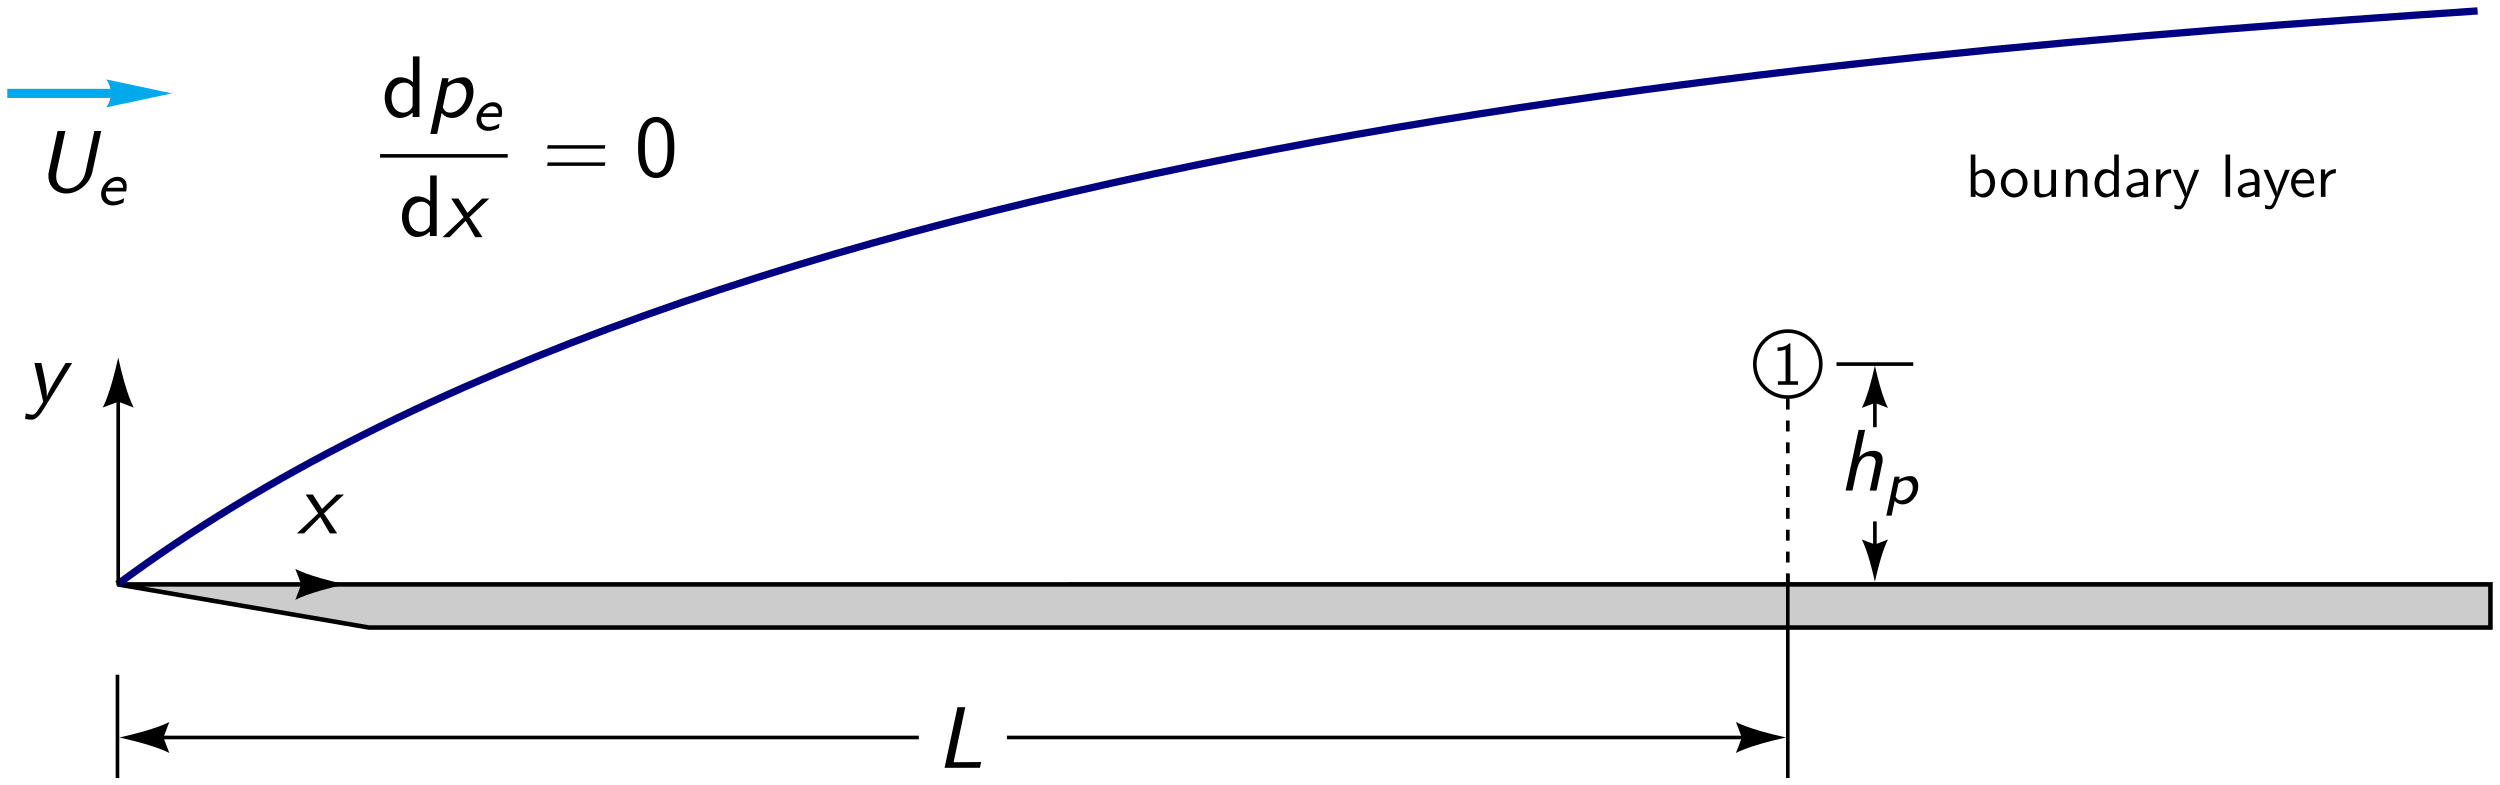 <?xml version="1.0" encoding="UTF-8" standalone="no"?>
<!-- Created with Inkscape (http://www.inkscape.org/) -->

<svg
   xmlns:dc="http://purl.org/dc/elements/1.1/"
   xmlns:cc="http://creativecommons.org/ns#"
   xmlns:rdf="http://www.w3.org/1999/02/22-rdf-syntax-ns#"
   xmlns:svg="http://www.w3.org/2000/svg"
   xmlns="http://www.w3.org/2000/svg"
   xmlns:sodipodi="http://sodipodi.sourceforge.net/DTD/sodipodi-0.dtd"
   xmlns:inkscape="http://www.inkscape.org/namespaces/inkscape"
   id="svg2"
   version="1.1"
   inkscape:version="0.92.2 (5c3e80d, 2017-08-06)"
   width="343.314"
   height="107.839"
   xml:space="preserve"
   sodipodi:docname="Problema_Teo_C1.svg"><sodipodi:namedview
     pagecolor="#ffffff"
     bordercolor="#666666"
     borderopacity="1"
     objecttolerance="10"
     gridtolerance="10"
     guidetolerance="10"
     inkscape:pageopacity="0"
     inkscape:pageshadow="2"
     inkscape:window-width="3840"
     inkscape:window-height="1973"
     id="namedview4"
     showgrid="false"
     showguides="false"
     inkscape:guide-bbox="true"
     inkscape:zoom="4.2233056"
     inkscape:cx="208.3798"
     inkscape:cy="44.34431"
     inkscape:window-x="-18"
     inkscape:window-y="-18"
     inkscape:window-maximized="1"
     inkscape:current-layer="g10"
     fit-margin-top="1"
     fit-margin-left="1"
     fit-margin-right="1"
     fit-margin-bottom="1"><sodipodi:guide
       orientation="1,0"
       position="147.072,29"
       id="guide4272"
       inkscape:locked="false" /><sodipodi:guide
       orientation="1,0"
       position="245.536,-82.451"
       id="guide4274"
       inkscape:locked="false" /><sodipodi:guide
       orientation="1,0"
       position="305.579,27.092"
       id="guide4276"
       inkscape:locked="false" /><sodipodi:guide
       orientation="1,0"
       position="313.7,28.1"
       id="guide4278"
       inkscape:locked="false" /><sodipodi:guide
       orientation="1,0"
       position="130.817,44.081"
       id="guide6151"
       inkscape:locked="false" /><sodipodi:guide
       id="guide6542"
       position="16.132,18.8"
       orientation="1,0"
       inkscape:locked="false" /></sodipodi:namedview><defs
     id="defs6"><clipPath
       clipPathUnits="userSpaceOnUse"
       id="clipPath18"><path
         inkscape:connector-curvature="0"
         d="M -1,667 H 577 V -1 H -1 Z"
         id="path20" /></clipPath><clipPath
       clipPathUnits="userSpaceOnUse"
       id="clipPath24"><path
         inkscape:connector-curvature="0"
         d="M 0,666.06 H 576 V 0.06 H 0 Z"
         id="path26" /></clipPath><clipPath
       clipPathUnits="userSpaceOnUse"
       id="clipPath500"><path
         inkscape:connector-curvature="0"
         d="m 55.17,302.62 h 180 v -9 h -180 z"
         id="path502" /></clipPath><clipPath
       clipPathUnits="userSpaceOnUse"
       id="clipPath548"><path
         inkscape:connector-curvature="0"
         d="M 45.05,379.82 H 252.4 V 246.16 H 45.05 Z"
         id="path550"
         style="clip-rule:evenodd" /></clipPath><clipPath
       clipPathUnits="userSpaceOnUse"
       id="clipPath554"><path
         inkscape:connector-curvature="0"
         d="M -1,667 H 577 V -1 H -1 Z"
         id="path556" /></clipPath><clipPath
       clipPathUnits="userSpaceOnUse"
       id="clipPath560"><path
         inkscape:connector-curvature="0"
         d="M 0,666.06 H 576 V 0.06 H 0 Z"
         id="path562" /></clipPath><clipPath
       clipPathUnits="userSpaceOnUse"
       id="clipPath628"><path
         inkscape:connector-curvature="0"
         d="M -1,667 H 577 V -1 H -1 Z"
         id="path630" /></clipPath><clipPath
       clipPathUnits="userSpaceOnUse"
       id="clipPath634"><path
         inkscape:connector-curvature="0"
         d="M 0,666.06 H 576 V 0.06 H 0 Z"
         id="path636" /></clipPath><clipPath
       clipPathUnits="userSpaceOnUse"
       id="clipPath646"><path
         inkscape:connector-curvature="0"
         d="M 302.76,468.93 H 505.1 V 405.08 H 302.76 Z"
         id="path648"
         style="clip-rule:evenodd" /></clipPath><clipPath
       clipPathUnits="userSpaceOnUse"
       id="clipPath652"><path
         inkscape:connector-curvature="0"
         d="M -1,667 H 577 V -1 H -1 Z"
         id="path654" /></clipPath><clipPath
       clipPathUnits="userSpaceOnUse"
       id="clipPath658"><path
         inkscape:connector-curvature="0"
         d="M 0,666.06 H 576 V 0.06 H 0 Z"
         id="path660" /></clipPath><clipPath
       clipPathUnits="userSpaceOnUse"
       id="clipPath714"><path
         inkscape:connector-curvature="0"
         d="M -1,667 H 577 V -1 H -1 Z"
         id="path716" /></clipPath><clipPath
       clipPathUnits="userSpaceOnUse"
       id="clipPath720"><path
         inkscape:connector-curvature="0"
         d="M 0,666.06 H 576 V 0.06 H 0 Z"
         id="path722" /></clipPath><clipPath
       clipPathUnits="userSpaceOnUse"
       id="clipPath732"><path
         inkscape:connector-curvature="0"
         d="m 276.66,225.91 h 235 v -9 h -235 z"
         id="path734" /></clipPath><clipPath
       clipPathUnits="userSpaceOnUse"
       id="clipPath780"><path
         inkscape:connector-curvature="0"
         d="M 265.63,310.91 H 518.41 V 170.99 H 265.63 Z"
         id="path782"
         style="clip-rule:evenodd" /></clipPath><clipPath
       clipPathUnits="userSpaceOnUse"
       id="clipPath786"><path
         inkscape:connector-curvature="0"
         d="M -1,667 H 577 V -1 H -1 Z"
         id="path788" /></clipPath><clipPath
       clipPathUnits="userSpaceOnUse"
       id="clipPath792"><path
         inkscape:connector-curvature="0"
         d="M 0,666.06 H 576 V 0.06 H 0 Z"
         id="path794" /></clipPath><clipPath
       clipPathUnits="userSpaceOnUse"
       id="clipPath892"><path
         inkscape:connector-curvature="0"
         d="M -1,667 H 577 V -1 H -1 Z"
         id="path894" /></clipPath><clipPath
       clipPathUnits="userSpaceOnUse"
       id="clipPath898"><path
         inkscape:connector-curvature="0"
         d="M 0,666.06 H 576 V 0.06 H 0 Z"
         id="path900" /></clipPath><clipPath
       clipPathUnits="userSpaceOnUse"
       id="clipPath1016"><path
         inkscape:connector-curvature="0"
         d="m 11.7,527.12 h 29.43 v -20.7 H 11.7 Z"
         id="path1018"
         style="clip-rule:evenodd" /></clipPath><clipPath
       clipPathUnits="userSpaceOnUse"
       id="clipPath1022"><path
         inkscape:connector-curvature="0"
         d="M -1,667 H 577 V -1 H -1 Z"
         id="path1024" /></clipPath><clipPath
       clipPathUnits="userSpaceOnUse"
       id="clipPath1028"><path
         inkscape:connector-curvature="0"
         d="M 0,666.06 H 576 V 0.06 H 0 Z"
         id="path1030" /></clipPath><clipPath
       clipPathUnits="userSpaceOnUse"
       id="clipPath1042"><path
         inkscape:connector-curvature="0"
         d="m 11,215.97 h 29.43 v -20.7 H 11 Z"
         id="path1044"
         style="clip-rule:evenodd" /></clipPath><clipPath
       clipPathUnits="userSpaceOnUse"
       id="clipPath1048"><path
         inkscape:connector-curvature="0"
         d="M -1,667 H 577 V -1 H -1 Z"
         id="path1050" /></clipPath><clipPath
       clipPathUnits="userSpaceOnUse"
       id="clipPath1054"><path
         inkscape:connector-curvature="0"
         d="M 0,666.06 H 576 V 0.06 H 0 Z"
         id="path1056" /></clipPath></defs><g
     id="g10"
     inkscape:groupmode="layer"
     inkscape:label="White_4th"
     transform="matrix(1.25,0,0,-1.25,-147.464,511.79)"><path
       d="m 158.485,340.491 h 233.087 v 4.741 H 130.877 Z"
       style="fill:#cccccc;stroke:#000000;stroke-width:0.5;stroke-linecap:butt;stroke-linejoin:miter;stroke-miterlimit:4;stroke-dasharray:none;stroke-opacity:1"
       id="path796-1"
       inkscape:connector-curvature="0"
       sodipodi:nodetypes="ccccc" /><g
       transform="translate(5.233,29.94)"
       id="g6644"><g
         id="g6640"><path
           d="m 124.422,367.702 c 0.31,0.449 0.49,0.972 0.49,1.531 0,0.559 -0.18,1.082 -0.49,1.531 l 7.198,-1.531 -7.198,-1.531"
           style="fill:#00a8ec;fill-opacity:1;fill-rule:nonzero;stroke:none"
           id="path798"
           inkscape:connector-curvature="0" /><path
           d="m 126.652,369.233 h -13.113"
           style="fill:none;stroke:#00a8ec;stroke-width:1;stroke-linecap:butt;stroke-linejoin:miter;stroke-miterlimit:4;stroke-dasharray:none;stroke-opacity:1"
           id="path800"
           inkscape:connector-curvature="0" /></g></g><path
       d="m 130.877,345.233 c 64.973,48.243 187.665,58.176 259.284,63"
       style="fill:none;stroke:#000080;stroke-width:0.8;stroke-linecap:butt;stroke-linejoin:miter;stroke-miterlimit:4;stroke-dasharray:none;stroke-dashoffset:0;stroke-opacity:1"
       id="path886"
       inkscape:connector-curvature="0"
       sodipodi:nodetypes="cc" /><g
       id="g1535"
       transform="translate(0,0.183)"><path
         id="path4136"
         d="m 314.663,371.526 h -0.132 c -0.398,-0.411 -0.954,-0.43 -1.276,-0.445 v -0.39 c 0.221,0.009 0.543,0.022 0.879,0.163 v -3.492 h -0.838 v -0.39 h 2.209 v 0.39 h -0.841 z"
         inkscape:connector-curvature="0"
         style="font-style:normal;font-variant:normal;font-weight:normal;font-stretch:normal;letter-spacing:normal;word-spacing:normal;text-anchor:start;fill:#000000;stroke:#000000;stroke-width:0;stroke-linecap:butt;stroke-linejoin:miter;stroke-miterlimit:10.433;stroke-dasharray:none;stroke-dashoffset:0;stroke-opacity:1" /><circle
         r="3.626"
         cy="-369.249"
         cx="314.38"
         style="color:#000000;display:inline;overflow:visible;visibility:visible;fill:none;stroke:#000000;stroke-width:0.4;marker:none;enable-background:accumulate"
         id="path5794-4"
         transform="scale(1,-1)" /></g><path
       sodipodi:nodetypes="cc"
       inkscape:connector-curvature="0"
       id="path3745-2-3"
       d="M 314.38,346.393 V 323.96"
       style="fill:none;stroke:#000000;stroke-width:0.4;stroke-linecap:butt;stroke-linejoin:miter;stroke-opacity:1" /><path
       sodipodi:nodetypes="cc"
       inkscape:connector-curvature="0"
       id="path3745-2-9"
       d="m 130.877,335.305 v -11.345"
       style="fill:none;stroke:#000000;stroke-width:0.4;stroke-linecap:butt;stroke-linejoin:miter;stroke-opacity:1" /><g
       id="g1544"
       transform="translate(1.239)"><path
         inkscape:connector-curvature="0"
         id="path872-6-1-7"
         style="fill:#000000;fill-opacity:1;fill-rule:nonzero;stroke:none"
         d="m 322.709,369.266 c -0.782,-3.554 -1.445,-4.647 -1.445,-4.647 l 1.445,0.547 1.445,-0.547 c 0,0 -0.664,1.093 -1.445,4.647" /><path
         inkscape:connector-curvature="0"
         id="path874-2-6-4"
         style="fill:#000000;fill-opacity:1;fill-rule:nonzero;stroke:none"
         d="m 322.709,345.516 c 0.783,3.554 1.445,4.647 1.445,4.647 l -1.445,-0.547 -1.445,0.547 c 0,0 0.665,-1.093 1.445,-4.647" /><path
         style="fill:none;stroke:#000000;stroke-width:0.4;stroke-linecap:butt;stroke-linejoin:miter;stroke-opacity:1"
         d="m 322.709,348.567 v 3.581 m 0,10.35 v 4.769"
         id="path6725-3-1-0"
         inkscape:connector-curvature="0"
         sodipodi:nodetypes="cccc" /><g
         id="g4438-9"
         transform="matrix(0.801,0,0,0.801,90.528,16.445)"><path
           style="font-style:normal;font-variant:normal;font-weight:normal;font-stretch:normal;letter-spacing:normal;word-spacing:normal;text-anchor:start;fill:#000000;stroke:#000000;stroke-width:0;stroke-linecap:butt;stroke-linejoin:miter;stroke-miterlimit:10.433;stroke-dasharray:none;stroke-dashoffset:0;stroke-opacity:1"
           inkscape:connector-curvature="0"
           d="m 290.851,426.979 0.024,0.031 v 0.029 0.029 0.026 0.026 l 0.024,0.024 v 0.024 0.024 0.022 0.019 0.022 l 0.024,0.019 v 0.017 0.019 0.017 0.017 0.017 0.014 0.031 0.031 0.029 0.029 0.031 0.031 0.017 0.017 c 0,0.729 -0.361,1.197 -1.322,1.197 -0.89,0 -1.563,-0.541 -1.875,-0.863 l 0.793,3.727 h -0.89 l -1.779,-8.315 h 0.938 l 0.577,2.719 c 0.289,1.32 0.842,1.998 1.635,1.998 0.553,0 0.962,-0.19 0.962,-0.789 0,-0.036 -0.024,-0.228 -0.024,-0.25 l -0.769,-3.679 h 0.914 z"
           id="path4144-4" /><path
           style="font-style:normal;font-variant:normal;font-weight:normal;font-stretch:normal;letter-spacing:normal;word-spacing:normal;text-anchor:start;fill:#000000;stroke:#000000;stroke-width:0;stroke-linecap:butt;stroke-linejoin:miter;stroke-miterlimit:10.433;stroke-dasharray:none;stroke-dashoffset:0;stroke-opacity:1"
           inkscape:connector-curvature="0"
           d="m 292.583,421.915 0.024,-0.019 0.024,-0.022 0.024,-0.019 v -0.022 l 0.024,-0.019 0.024,-0.022 0.024,-0.019 0.024,-0.022 0.048,-0.019 0.024,-0.022 0.024,-0.019 0.024,-0.019 0.024,-0.019 0.048,-0.019 0.024,-0.019 0.024,-0.017 0.048,-0.017 0.024,-0.017 0.048,-0.014 0.048,-0.017 0.024,-0.014 0.048,-0.012 0.048,-0.012 0.024,-0.012 0.048,-0.01 0.048,-0.01 0.048,-0.007 0.048,-0.005 0.048,-0.007 0.048,-0.002 0.048,-0.002 h 0.048 c 1.034,0 2.116,1.13 2.116,2.52 0,0.587 -0.264,1.363 -1.034,1.363 -0.577,0 -1.106,-0.173 -1.587,-0.483 l -0.096,-0.546 c 0.096,0.084 0.481,0.454 1.034,0.454 0.481,0 0.938,-0.353 0.938,-1.048 0,-0.931 -0.842,-1.71 -1.611,-1.71 -0.433,0 -0.649,0.26 -0.745,0.519 l 0.385,1.784 0.096,0.546 0.072,0.402 h -0.697 l -1.13,-5.348 h 0.721 z"
           id="path4146-8" /></g><path
         sodipodi:nodetypes="cc"
         style="fill:none;stroke:#000000;stroke-width:0.4;stroke-linecap:butt;stroke-linejoin:miter;stroke-opacity:1"
         d="m 326.925,369.433 h -8.432"
         id="path6800-0"
         inkscape:connector-curvature="0" /></g><g
       transform="rotate(90,131.056,345.295)"
       id="g3497-4"><path
         inkscape:connector-curvature="0"
         id="path858-5-5-4-7-0"
         style="fill:#000000;fill-opacity:1;fill-rule:nonzero;stroke:none"
         d="m 155.911,345.393 c -4.204,-0.925 -5.497,-1.709 -5.497,-1.709 l 0.647,1.709 -0.647,1.709 c 0,0 1.293,-0.785 5.497,-1.709" /><path
         style="fill:none;stroke:#000000;stroke-width:0.4;stroke-linecap:butt;stroke-linejoin:miter;stroke-opacity:1"
         d="m 130.877,345.393 h 22.003"
         id="path3164-9"
         inkscape:connector-curvature="0" /></g><path
       d="m 155.911,345.233 c -4.204,-0.925 -5.497,-1.709 -5.497,-1.709 l 0.647,1.709 -0.647,1.709 c 0,0 1.293,-0.785 5.497,-1.709"
       style="fill:#000000;fill-opacity:1;fill-rule:nonzero;stroke:none"
       id="path858-5-5-4-7"
       inkscape:connector-curvature="0" /><g
       id="g3700"
       transform="matrix(0.56,0,0,-0.56,306.307,483.113)"><g
         word-spacing="normal"
         letter-spacing="normal"
         font-size-adjust="none"
         font-stretch="normal"
         font-weight="normal"
         font-variant="normal"
         font-style="normal"
         stroke-miterlimit="10.433"
         xml:space="preserve"
         transform="matrix(0.24,0,0,-0.24,-42.078,267.677)"
         id="g3702"
         style="font-style:normal;font-variant:normal;font-weight:normal;font-stretch:normal;letter-spacing:normal;word-spacing:normal;text-anchor:start;fill:none;stroke:#000000;stroke-linecap:butt;stroke-linejoin:miter;stroke-miterlimit:10.433;stroke-dasharray:none;stroke-dashoffset:0;stroke-opacity:1"><path
           id="path3704"
           d="m 388.71,440.78 h -3.75 V 406.2 h 3.89 v 2.3 c 1.2,-1.1 3.34,-2.85 6.67,-2.85 4.98,0 9.28,4.99 9.28,11.66 0,6.17 -3.39,11.56 -8.08,11.56 -1.93,0 -5.03,-0.5 -8.01,-2.94 l 0.14,-3.04 c 0.79,1.2 2.59,2.93 5.33,2.93 2.93,0 6.73,-2.14 6.73,-8.51 0,-6.47 -4.19,-8.63 -7.23,-8.63 -1.94,0 -3.58,0.91 -4.83,3.19 v 11.02 l -0.14,3.04 z"
           inkscape:connector-curvature="0"
           style="fill:#000000;stroke-width:0" /><path
           id="path3706"
           d="m 431.36,417.15 -0.02,0.62 -0.04,0.62 -0.07,0.6 -0.1,0.6 -0.12,0.58 -0.15,0.57 -0.17,0.56 -0.2,0.55 -0.22,0.53 -0.24,0.52 -0.27,0.51 -0.29,0.48 -0.3,0.47 -0.33,0.46 -0.34,0.43 -0.37,0.42 -0.38,0.39 -0.4,0.38 -0.41,0.36 -0.43,0.33 -0.44,0.31 -0.46,0.29 -0.47,0.26 -0.48,0.24 -0.49,0.21 -0.51,0.19 -0.51,0.16 -0.52,0.14 -0.54,0.1 -0.54,0.08 -0.54,0.04 -0.56,0.02 -0.04,-3.05 c 3.48,0 7.07,-2.58 7.07,-8.47 0,-5.87 -3.39,-8.81 -7.07,-8.81 v 0 c -3.44,0 -7.03,2.8 -7.03,8.81 0,6.03 3.79,8.47 7.03,8.47 l 0.04,3.05 c -6.12,0 -10.95,-5.49 -10.95,-12.02 0,-6.56 5.08,-11.5 10.91,-11.5 5.98,0 10.95,5.03 10.95,11.5 z"
           inkscape:connector-curvature="0"
           style="fill:#000000;stroke-width:0" /><path
           id="path3708"
           d="m 454.63,428.32 h -3.89 v -14.45 c 0,-3.73 -2.78,-5.48 -5.97,-5.48 -3.55,0 -3.89,1.29 -3.89,3.43 v 16.5 h -3.89 v -16.68 c 0,-3.6 1.15,-5.99 5.28,-5.99 2.64,0 6.19,0.8 8.62,2.94 v -2.39 h 3.74 z"
           inkscape:connector-curvature="0"
           style="fill:#000000;stroke-width:0" /><path
           id="path3710"
           d="m 480.31,421.04 v 0.32 l -0.01,0.31 -0.01,0.33 -0.03,0.33 -0.02,0.33 -0.04,0.33 -0.05,0.33 -0.05,0.34 -0.07,0.33 -0.08,0.33 -0.09,0.33 -0.11,0.32 -0.12,0.32 -0.14,0.31 -0.15,0.3 -0.17,0.29 -0.18,0.29 -0.21,0.27 -0.22,0.26 -0.25,0.25 -0.26,0.24 -0.29,0.22 -0.31,0.2 -0.34,0.19 -0.17,0.09 -0.19,0.08 -0.19,0.08 -0.19,0.07 -0.2,0.07 -0.21,0.06 -0.22,0.06 -0.22,0.05 -0.23,0.05 -0.24,0.04 -0.24,0.03 -0.25,0.03 -0.26,0.02 -0.27,0.02 -0.27,0.01 h -0.28 c -4.48,0 -6.92,-3.39 -7.22,-3.8 v 3.55 h -3.59 V 406.2 h 3.89 v 12.2 c 0,3.3 1.25,7.42 5.03,7.42 4.78,0 4.83,-3.53 4.83,-5.12 v -14.5 h 3.89 z"
           inkscape:connector-curvature="0"
           style="fill:#000000;stroke-width:0" /><path
           id="path3712"
           d="m 505.94,440.78 h -3.73 v -14.66 c -2.64,2.2 -5.44,2.75 -7.28,2.75 -4.94,0 -8.82,-5.19 -8.82,-11.61 0,-6.53 3.83,-11.61 8.57,-11.61 1.64,0 4.59,0.46 7.37,3.14 l -1.64,1.3 c -1.14,-1 -2.39,-1.41 -3.69,-1.41 -3.09,0 -6.73,2.35 -6.73,8.53 0,6.58 4.3,8.61 7.23,8.61 2.24,0 3.74,-1.14 4.83,-2.73 v -9.97 c 0,-0.69 -0.05,-1.59 -1.64,-3.03 l 1.64,-1.3 v -2.59 h 3.89 z"
           inkscape:connector-curvature="0"
           style="fill:#000000;stroke-width:0" /><path
           id="path3714"
           d="m 529.87,420.59 -0.01,0.47 -0.03,0.47 -0.05,0.45 -0.07,0.44 -0.1,0.43 -0.11,0.42 -0.12,0.41 -0.15,0.4 -0.16,0.38 -0.18,0.38 -0.2,0.36 -0.21,0.34 -0.23,0.34 -0.24,0.31 -0.26,0.31 -0.27,0.29 -0.29,0.27 -0.29,0.26 -0.31,0.25 -0.33,0.23 -0.33,0.21 -0.34,0.19 -0.36,0.18 -0.36,0.16 -0.38,0.15 -0.38,0.12 -0.39,0.11 -0.4,0.09 -0.41,0.07 -0.41,0.05 -0.42,0.03 -0.43,0.01 c -3.23,0 -5.48,-0.8 -7.81,-2.14 l 0.3,-3.3 c 2.58,1.84 5.08,2.5 7.51,2.5 2.35,0 4.35,-2 4.35,-5.69 v -2.14 c -7.49,-0.09 -13.82,-2.19 -13.82,-6.58 0,-2.14 1.35,-6.17 5.69,-6.17 0.69,0 5.38,0.1 8.27,2.35 l -1.85,1.64 c -1.44,-0.89 -3.34,-0.96 -3.89,-0.96 -2.39,0 -4.62,1.16 -4.62,3.25 0,3.49 8.06,3.83 10.22,3.94 v -3.09 c 0,-0.96 0,-2.19 -1.71,-3.14 l 1.85,-1.64 v -1.8 h 3.73 z"
           inkscape:connector-curvature="0"
           style="fill:#000000;stroke-width:0" /><path
           id="path3716"
           d="m 540.26,416.86 0.01,0.46 0.03,0.45 0.05,0.45 0.08,0.44 0.09,0.42 0.1,0.42 0.13,0.4 0.15,0.4 0.16,0.38 0.18,0.38 0.2,0.36 0.21,0.35 0.23,0.33 0.25,0.32 0.26,0.31 0.27,0.3 0.29,0.28 0.31,0.26 0.31,0.25 0.33,0.24 0.34,0.22 0.36,0.2 0.37,0.18 0.37,0.17 0.39,0.16 0.4,0.13 0.41,0.12 0.42,0.09 0.43,0.08 0.44,0.06 0.45,0.04 0.45,0.02 v 3.34 c -4.44,-0.05 -7.17,-2.5 -8.72,-4.78 v 4.53 h -3.5 V 406.2 h 3.75 z"
           inkscape:connector-curvature="0"
           style="fill:#000000;stroke-width:0" /><path
           id="path3718"
           d="m 571.69,428.32 h -3.73 c -6.49,-15.84 -6.58,-18.14 -6.63,-19.28 h -0.05 c -0.29,3.33 -4.29,12.6 -4.48,13.05 l -2.69,6.23 h -3.93 l 9.65,-22.12 c -0.59,-1.55 -1.59,-4.03 -1.8,-4.49 -1.28,-2.89 -2.13,-2.89 -2.82,-2.89 -0.8,0 -2.39,0.21 -3.89,0.8 l 0.29,-3.23 c 1.1,-0.25 2.5,-0.41 3.6,-0.41 1.73,0 3.57,0.61 5.62,5.69 z"
           inkscape:connector-curvature="0"
           style="fill:#000000;stroke-width:0" /><polygon
           id="polygon3720"
           points="596.96,440.78 593.22,440.78 593.22,406.2 596.96,406.2 "
           style="fill:#000000;stroke-width:0" /><path
           id="path3722"
           d="m 620.95,420.59 -0.02,0.47 -0.03,0.47 -0.05,0.45 -0.07,0.44 -0.09,0.43 -0.11,0.42 -0.13,0.41 -0.15,0.4 -0.16,0.38 -0.18,0.38 -0.2,0.36 -0.21,0.34 -0.23,0.34 -0.24,0.31 -0.26,0.31 -0.27,0.29 -0.28,0.27 -0.3,0.26 -0.31,0.25 -0.32,0.23 -0.33,0.21 -0.35,0.19 -0.35,0.18 -0.37,0.16 -0.37,0.15 -0.38,0.12 -0.4,0.11 -0.4,0.09 -0.4,0.07 -0.42,0.05 -0.42,0.03 -0.42,0.01 c -3.24,0 -5.49,-0.8 -7.82,-2.14 l 0.3,-3.3 c 2.58,1.84 5.08,2.5 7.52,2.5 2.34,0 4.34,-2 4.34,-5.69 v -2.14 c -7.48,-0.09 -13.81,-2.19 -13.81,-6.58 0,-2.14 1.34,-6.17 5.69,-6.17 0.68,0 5.37,0.1 8.26,2.35 l -1.84,1.64 c -1.44,-0.89 -3.35,-0.96 -3.89,-0.96 -2.39,0 -4.63,1.16 -4.63,3.25 0,3.49 8.06,3.83 10.22,3.94 v -3.09 c 0,-0.96 0,-2.19 -1.7,-3.14 l 1.84,-1.64 v -1.8 h 3.74 z"
           inkscape:connector-curvature="0"
           style="fill:#000000;stroke-width:0" /><path
           id="path3724"
           d="m 645.73,428.32 h -3.74 c -6.48,-15.84 -6.58,-18.14 -6.62,-19.28 h -0.05 c -0.3,3.33 -4.3,12.6 -4.48,13.05 l -2.69,6.23 h -3.94 l 9.66,-22.12 c -0.6,-1.55 -1.6,-4.03 -1.8,-4.49 -1.28,-2.89 -2.14,-2.89 -2.83,-2.89 -0.79,0 -2.39,0.21 -3.89,0.8 l 0.3,-3.23 c 1.09,-0.25 2.5,-0.41 3.59,-0.41 1.74,0 3.58,0.61 5.63,5.69 z"
           inkscape:connector-curvature="0"
           style="fill:#000000;stroke-width:0" /><path
           id="path3726"
           d="m 665.61,417.11 v 0.16 0.18 0.19 0.19 l -0.01,0.21 v 0.22 l -0.01,0.23 -0.01,0.23 -0.02,0.24 -0.02,0.25 -0.02,0.26 -0.02,0.26 -0.03,0.27 -0.04,0.27 -0.04,0.28 -0.04,0.29 -0.05,0.28 -0.06,0.29 -0.06,0.3 -0.07,0.29 -0.08,0.3 -0.08,0.29 -0.09,0.3 -0.1,0.3 -0.11,0.3 -0.12,0.3 -0.12,0.29 -0.14,0.3 -0.14,0.29 -0.16,0.29 -0.16,0.29 -0.18,0.28 c -2.05,3.09 -5.1,3.64 -6.88,3.64 -5.53,0 -10.01,-5.28 -10.01,-11.71 0,-6.57 4.78,-11.81 10.75,-11.81 3.14,0 5.98,1.19 7.92,2.6 l -0.3,3.23 c -3.14,-2.59 -6.42,-2.8 -7.56,-2.8 -4,0 -7.19,3.55 -7.33,8.43 l 0.25,2.75 c 0.8,3.78 3.44,6.26 6.28,6.26 2.58,0 5.38,-1.69 6.02,-6.26 h -12.3 l -0.25,-2.75 z"
           inkscape:connector-curvature="0"
           style="fill:#000000;stroke-width:0" /><path
           id="path3728"
           d="m 674.9,416.86 0.01,0.46 0.03,0.45 0.05,0.45 0.07,0.44 0.09,0.42 0.11,0.42 0.12,0.4 0.15,0.4 0.16,0.38 0.18,0.38 0.2,0.36 0.21,0.35 0.23,0.33 0.25,0.32 0.26,0.31 0.28,0.3 0.28,0.28 0.31,0.26 0.31,0.25 0.33,0.24 0.35,0.22 0.35,0.2 0.37,0.18 0.38,0.17 0.39,0.16 0.4,0.13 0.41,0.12 0.42,0.09 0.42,0.08 0.44,0.06 0.45,0.04 0.45,0.02 v 3.34 c -4.43,-0.05 -7.17,-2.5 -8.71,-4.78 v 4.53 h -3.5 V 406.2 h 3.75 z"
           inkscape:connector-curvature="0"
           style="fill:#000000;stroke-width:0" /></g></g><g
       transform="matrix(0.801,0,0,0.801,20.916,49.289)"
       id="g4423"><path
         id="path4102"
         d="m 135.043,431.653 h -0.935 l -1.197,-5.583 c -0.325,-1.51 -1.474,-2.325 -2.503,-2.325 -0.695,0 -1.534,0.409 -1.534,1.678 0,0.286 0.046,0.599 0.06,0.647 l 1.195,5.583 h -1.063 l -1.197,-5.583 c -0.051,-0.204 -0.06,-0.264 -0.06,-0.587 0,-1.402 1.017,-2.407 2.453,-2.407 1.618,0 3.234,1.351 3.585,2.994 z"
         inkscape:connector-curvature="0"
         style="font-style:normal;font-variant:normal;font-weight:normal;font-stretch:normal;letter-spacing:normal;word-spacing:normal;text-anchor:start;fill:#000000;stroke:#000000;stroke-width:0;stroke-linecap:butt;stroke-linejoin:miter;stroke-miterlimit:10.433;stroke-dasharray:none;stroke-dashoffset:0;stroke-opacity:1" /><path
         id="path4104"
         d="m 138.469,423.355 0.005,0.029 0.007,0.029 0.005,0.029 0.005,0.029 0.005,0.029 0.005,0.026 0.005,0.026 0.002,0.026 0.005,0.026 0.002,0.026 0.005,0.024 0.002,0.026 0.002,0.024 0.002,0.024 0.002,0.022 0.002,0.024 0.002,0.022 v 0.019 l 0.002,0.022 v 0.019 l 0.002,0.022 v 0.017 l 0.002,0.019 v 0.017 0.017 0.017 l 0.002,0.017 v 0.014 0.014 0.012 0.014 0.012 l -0.486,-0.192 h -2.178 c 0.387,0.729 0.94,0.955 1.315,0.955 0.863,0 0.863,-0.813 0.863,-0.955 l 0.486,0.192 c 0,0.481 -0.125,0.772 -0.32,0.964 -0.281,0.293 -0.654,0.353 -0.921,0.353 -1.197,0 -2.267,-1.224 -2.267,-2.383 0,-0.81 0.558,-1.546 1.573,-1.546 0.779,0 1.484,0.375 1.493,0.416 0.026,0.053 0.074,0.488 0.082,0.579 -0.442,-0.279 -0.995,-0.445 -1.45,-0.445 -0.702,0 -1.046,0.539 -1.046,1.089 0,0.118 0,0.132 0.024,0.277 z"
         inkscape:connector-curvature="0"
         style="font-style:normal;font-variant:normal;font-weight:normal;font-stretch:normal;letter-spacing:normal;word-spacing:normal;text-anchor:start;fill:#000000;stroke:#000000;stroke-width:0;stroke-linecap:butt;stroke-linejoin:miter;stroke-miterlimit:10.433;stroke-dasharray:none;stroke-dashoffset:0;stroke-opacity:1" /></g><g
       transform="matrix(0.801,0,0,0.801,43.784,50.989)"
       id="g4427"><path
         id="path4106"
         d="m 150.15,439.761 h -0.899 v -3.525 c -0.635,0.531 -1.308,0.661 -1.75,0.661 -1.188,0 -2.118,-1.246 -2.118,-2.792 0,-1.57 0.921,-2.792 2.058,-2.792 0.394,0 1.104,0.111 1.772,0.757 l -0.394,0.31 c -0.274,-0.24 -0.575,-0.337 -0.885,-0.337 -0.745,0 -1.621,0.563 -1.621,2.051 0,1.582 1.034,2.07 1.741,2.07 0.536,0 0.897,-0.274 1.159,-0.659 v -2.397 c 0,-0.164 -0.01,-0.382 -0.394,-0.729 l 0.394,-0.31 v -0.625 h 0.938 z"
         inkscape:connector-curvature="0"
         style="font-style:normal;font-variant:normal;font-weight:normal;font-stretch:normal;letter-spacing:normal;word-spacing:normal;text-anchor:start;fill:#000000;stroke:#000000;stroke-width:0;stroke-linecap:butt;stroke-linejoin:miter;stroke-miterlimit:10.433;stroke-dasharray:none;stroke-dashoffset:0;stroke-opacity:1" /><path
         id="path4108"
         d="m 153.189,431.999 0.017,-0.022 0.019,-0.022 0.022,-0.022 0.022,-0.024 0.024,-0.026 0.026,-0.024 0.026,-0.026 0.029,-0.029 0.031,-0.026 0.031,-0.029 0.034,-0.029 0.036,-0.029 0.038,-0.029 0.038,-0.029 0.043,-0.026 0.043,-0.029 0.043,-0.026 0.048,-0.026 0.051,-0.024 0.051,-0.024 0.053,-0.024 0.055,-0.022 0.058,-0.019 0.06,-0.019 0.062,-0.017 0.065,-0.017 0.067,-0.012 0.067,-0.012 0.072,-0.01 0.074,-0.005 0.074,-0.005 0.079,-0.002 c 1.411,0 2.912,1.654 2.912,3.643 0,1.017 -0.454,1.94 -1.402,1.94 -0.743,0 -1.56,-0.301 -2.123,-0.721 l 0.048,-0.558 c 0.527,0.454 1.007,0.515 1.248,0.515 0.745,0 1.26,-0.613 1.26,-1.512 0,-1.351 -1.14,-2.575 -2.243,-2.575 -0.813,0 -0.981,0.743 -0.981,0.791 0,0.012 0.034,0.144 0.034,0.171 l 0.481,2.251 c 0.048,0.202 0.06,0.214 0.202,0.361 l -0.048,0.558 0.12,0.592 h -0.897 l -1.616,-7.646 h 0.931 z"
         inkscape:connector-curvature="0"
         style="font-style:normal;font-variant:normal;font-weight:normal;font-stretch:normal;letter-spacing:normal;word-spacing:normal;text-anchor:start;fill:#000000;stroke:#000000;stroke-width:0;stroke-linecap:butt;stroke-linejoin:miter;stroke-miterlimit:10.433;stroke-dasharray:none;stroke-dashoffset:0;stroke-opacity:1" /><path
         id="path4110"
         d="m 161.408,431.461 0.005,0.031 0.007,0.029 0.005,0.029 0.005,0.029 0.005,0.026 0.005,0.029 0.005,0.026 0.005,0.026 0.002,0.026 0.005,0.026 0.002,0.024 0.002,0.026 0.002,0.024 0.002,0.022 0.002,0.024 0.002,0.022 0.002,0.024 0.002,0.019 v 0.022 l 0.002,0.019 v 0.019 l 0.002,0.019 v 0.019 0.017 l 0.002,0.017 v 0.017 0.017 0.014 0.014 0.012 0.014 0.01 l -0.483,-0.19 h -2.181 c 0.387,0.729 0.94,0.955 1.315,0.955 0.866,0 0.866,-0.813 0.866,-0.955 l 0.483,0.19 c 0,0.481 -0.123,0.774 -0.32,0.967 -0.281,0.293 -0.652,0.353 -0.921,0.353 -1.197,0 -2.267,-1.224 -2.267,-2.383 0,-0.81 0.56,-1.546 1.575,-1.546 0.777,0 1.484,0.375 1.491,0.416 0.026,0.053 0.074,0.488 0.082,0.579 -0.442,-0.279 -0.995,-0.445 -1.45,-0.445 -0.702,0 -1.044,0.539 -1.044,1.089 0,0.118 0,0.132 0.022,0.274 z"
         inkscape:connector-curvature="0"
         style="font-style:normal;font-variant:normal;font-weight:normal;font-stretch:normal;letter-spacing:normal;word-spacing:normal;text-anchor:start;fill:#000000;stroke:#000000;stroke-width:0;stroke-linecap:butt;stroke-linejoin:miter;stroke-miterlimit:10.433;stroke-dasharray:none;stroke-dashoffset:0;stroke-opacity:1" /><polyline
         id="polyline4112"
         points="459,399 531.96,399 531.96,401.04 459,401.04 "
         style="font-style:normal;font-variant:normal;font-weight:normal;font-stretch:normal;letter-spacing:normal;word-spacing:normal;text-anchor:start;fill:#000000;fill-rule:nonzero;stroke:#000000;stroke-width:0;stroke-linecap:butt;stroke-linejoin:miter;stroke-miterlimit:10.433;stroke-dasharray:none;stroke-dashoffset:0;stroke-opacity:1"
         transform="matrix(0.24,0,0,0.24,34.585,330.113)" /><path
         id="path4114"
         d="m 152.514,423.43 h -0.897 v -3.525 c -0.635,0.529 -1.308,0.661 -1.75,0.661 -1.188,0 -2.118,-1.248 -2.118,-2.792 0,-1.57 0.918,-2.792 2.058,-2.792 0.394,0 1.104,0.111 1.772,0.755 l -0.394,0.313 c -0.274,-0.24 -0.575,-0.339 -0.885,-0.339 -0.745,0 -1.621,0.565 -1.621,2.053 0,1.58 1.034,2.068 1.741,2.068 0.536,0 0.897,-0.274 1.159,-0.656 v -2.397 c 0,-0.166 -0.01,-0.382 -0.394,-0.729 l 0.394,-0.313 v -0.623 h 0.935 z"
         inkscape:connector-curvature="0"
         style="font-style:normal;font-variant:normal;font-weight:normal;font-stretch:normal;letter-spacing:normal;word-spacing:normal;text-anchor:start;fill:#000000;stroke:#000000;stroke-width:0;stroke-linecap:butt;stroke-linejoin:miter;stroke-miterlimit:10.433;stroke-dasharray:none;stroke-dashoffset:0;stroke-opacity:1" /><polygon
         id="polygon4116"
         points="503.77,375.64 499.63,375.64 506.75,364.93 494.64,353.52 498.72,353.52 507.94,362.88 513.42,353.52 517.56,353.52 510.03,364.93 521.44,375.64 517.31,375.64 508.94,367.43 "
         style="font-style:normal;font-variant:normal;font-weight:normal;font-stretch:normal;letter-spacing:normal;word-spacing:normal;text-anchor:start;fill:#000000;stroke:#000000;stroke-width:0;stroke-linecap:butt;stroke-linejoin:miter;stroke-miterlimit:10.433;stroke-dasharray:none;stroke-dashoffset:0;stroke-opacity:1"
         transform="matrix(0.24,0,0,0.24,34.585,330.113)" /><polygon
         id="polygon4118"
         points="587.43,404.11 587.73,406.11 554.81,406.11 554.45,404.11 "
         style="font-style:normal;font-variant:normal;font-weight:normal;font-stretch:normal;letter-spacing:normal;word-spacing:normal;text-anchor:start;fill:#000000;stroke:#000000;stroke-width:0;stroke-linecap:butt;stroke-linejoin:miter;stroke-miterlimit:10.433;stroke-dasharray:none;stroke-dashoffset:0;stroke-opacity:1"
         transform="matrix(0.24,0,0,0.24,34.585,330.113)" /><polygon
         id="polygon4120"
         points="587.43,394.3 587.73,396.28 554.81,396.28 554.45,394.3 "
         style="font-style:normal;font-variant:normal;font-weight:normal;font-stretch:normal;letter-spacing:normal;word-spacing:normal;text-anchor:start;fill:#000000;stroke:#000000;stroke-width:0;stroke-linecap:butt;stroke-linejoin:miter;stroke-miterlimit:10.433;stroke-dasharray:none;stroke-dashoffset:0;stroke-opacity:1"
         transform="matrix(0.24,0,0,0.24,34.585,330.113)" /><path
         id="path4122"
         d="m 185.104,427.241 v 0.18 l -0.002,0.183 -0.005,0.185 -0.007,0.19 -0.012,0.19 -0.014,0.192 -0.019,0.195 -0.026,0.192 -0.031,0.195 -0.036,0.195 -0.046,0.192 -0.051,0.195 -0.06,0.19 -0.034,0.094 -0.036,0.096 -0.038,0.091 -0.041,0.094 -0.043,0.091 -0.046,0.091 c -0.491,0.899 -1.318,1.188 -1.931,1.188 -0.707,0 -1.544,-0.322 -2.037,-1.39 -0.394,-0.875 -0.454,-1.868 -0.454,-2.83 0,-0.943 0.048,-1.818 0.406,-2.693 0.481,-1.149 1.39,-1.472 2.075,-1.472 l 0.01,0.729 c -0.623,0 -1.111,0.457 -1.351,1.318 -0.192,0.683 -0.204,1.33 -0.204,2.265 0,0.755 0,1.474 0.204,2.13 0.07,0.231 0.37,1.209 1.342,1.209 0.933,0 1.246,-0.909 1.33,-1.123 0.224,-0.673 0.224,-1.476 0.224,-2.217 0,-0.791 0,-1.546 -0.214,-2.299 -0.31,-1.094 -0.947,-1.284 -1.33,-1.284 v 0 l -0.01,-0.729 c 0.873,0 1.63,0.491 2.013,1.318 0.356,0.777 0.476,1.568 0.476,2.847 z"
         inkscape:connector-curvature="0"
         style="font-style:normal;font-variant:normal;font-weight:normal;font-stretch:normal;letter-spacing:normal;word-spacing:normal;text-anchor:start;fill:#000000;stroke:#000000;stroke-width:0;stroke-linecap:butt;stroke-linejoin:miter;stroke-miterlimit:10.433;stroke-dasharray:none;stroke-dashoffset:0;stroke-opacity:1" /></g><path
       style="font-style:normal;font-variant:normal;font-weight:normal;font-stretch:normal;letter-spacing:normal;word-spacing:normal;text-anchor:start;fill:#000000;stroke:#000000;stroke-width:0;stroke-linecap:butt;stroke-linejoin:miter;stroke-miterlimit:10.433;stroke-dasharray:none;stroke-dashoffset:0;stroke-opacity:1"
       inkscape:connector-curvature="0"
       d="m 125.897,369.553 h -0.718 l -1.305,-2.158 c -0.298,-0.528 -0.672,-1.207 -0.759,-1.544 h -0.01 c 0.01,0.065 0.01,0.135 0.01,0.241 0,0.497 -0.171,1.456 -0.277,1.956 l -0.327,1.506 h -0.759 l 0.934,-4.124 c 0,-0.021 0.027,-0.104 0.027,-0.117 0,-0.056 -0.439,-0.737 -0.518,-0.851 -0.277,-0.424 -0.429,-0.587 -0.67,-0.587 -0.164,0 -0.47,0.041 -0.72,0.154 l -0.079,-0.622 c 0.26,-0.058 0.518,-0.079 0.672,-0.079 0.279,0 0.674,0.039 1.344,1.123 z"
       id="path4124" /><polygon
       transform="matrix(0.193,0,0,0.193,17.465,276.002)"
       style="font-style:normal;font-variant:normal;font-weight:normal;font-stretch:normal;letter-spacing:normal;word-spacing:normal;text-anchor:start;fill:#000000;stroke:#000000;stroke-width:0;stroke-linecap:butt;stroke-linejoin:miter;stroke-miterlimit:10.433;stroke-dasharray:none;stroke-dashoffset:0;stroke-opacity:1"
       points="703.05,397.08 708.53,387.72 712.68,387.72 705.15,399.13 716.55,409.84 712.43,409.84 704.05,401.63 698.88,409.84 694.74,409.84 701.86,399.13 689.75,387.72 693.83,387.72 "
       id="polygon4126" /><g
       id="g932"
       transform="translate(0,42.929)"><path
         sodipodi:nodetypes="cc"
         style="fill:none;stroke:#000000;stroke-width:0.4;stroke-linecap:butt;stroke-linejoin:miter;stroke-opacity:1"
         d="m 228.592,285.483 h 83.025"
         id="path4636"
         inkscape:connector-curvature="0" /><path
         sodipodi:nodetypes="cc"
         style="fill:none;stroke:#000000;stroke-width:0.4;stroke-linecap:butt;stroke-linejoin:miter;stroke-opacity:1"
         d="m 135.241,285.483 h 83.675"
         id="path4636-1"
         inkscape:connector-curvature="0" /><path
         inkscape:connector-curvature="0"
         id="path858-5"
         style="fill:#000000;fill-opacity:1;fill-rule:nonzero;stroke:none"
         d="m 314.18,285.483 c -4.204,0.925 -5.497,1.709 -5.497,1.709 l 0.647,-1.709 -0.647,-1.709 c 0,0 1.293,0.785 5.497,1.709" /><path
         inkscape:connector-curvature="0"
         id="path858-5-5-4-0"
         style="fill:#000000;fill-opacity:1;fill-rule:nonzero;stroke:none"
         d="m 131.077,285.483 c 4.204,-0.925 5.497,-1.709 5.497,-1.709 l -0.647,1.709 0.647,1.709 c 0,0 -1.293,-0.785 -5.497,-1.709" /><path
         id="path4134"
         d="m 224.015,288.813 h -0.851 l -1.421,-6.658 h 3.884 l 0.137,0.632 c -0.855,-0.01 -1.719,-0.017 -2.572,-0.017 h -0.46 z"
         inkscape:connector-curvature="0"
         style="font-style:normal;font-variant:normal;font-weight:normal;font-stretch:normal;letter-spacing:normal;word-spacing:normal;text-anchor:start;fill:#000000;stroke:#000000;stroke-width:0;stroke-linecap:butt;stroke-linejoin:miter;stroke-miterlimit:10.433;stroke-dasharray:none;stroke-dashoffset:0;stroke-opacity:1" /></g><path
       style="fill:none;stroke:#000000;stroke-width:0.4;stroke-linecap:butt;stroke-linejoin:miter;stroke-miterlimit:4;stroke-dasharray:1.2, 1.2;stroke-dashoffset:0;stroke-opacity:1"
       d="M 314.38,365.634 V 345.451"
       id="path1546"
       inkscape:connector-curvature="0"
       sodipodi:nodetypes="cc" /></g></svg>